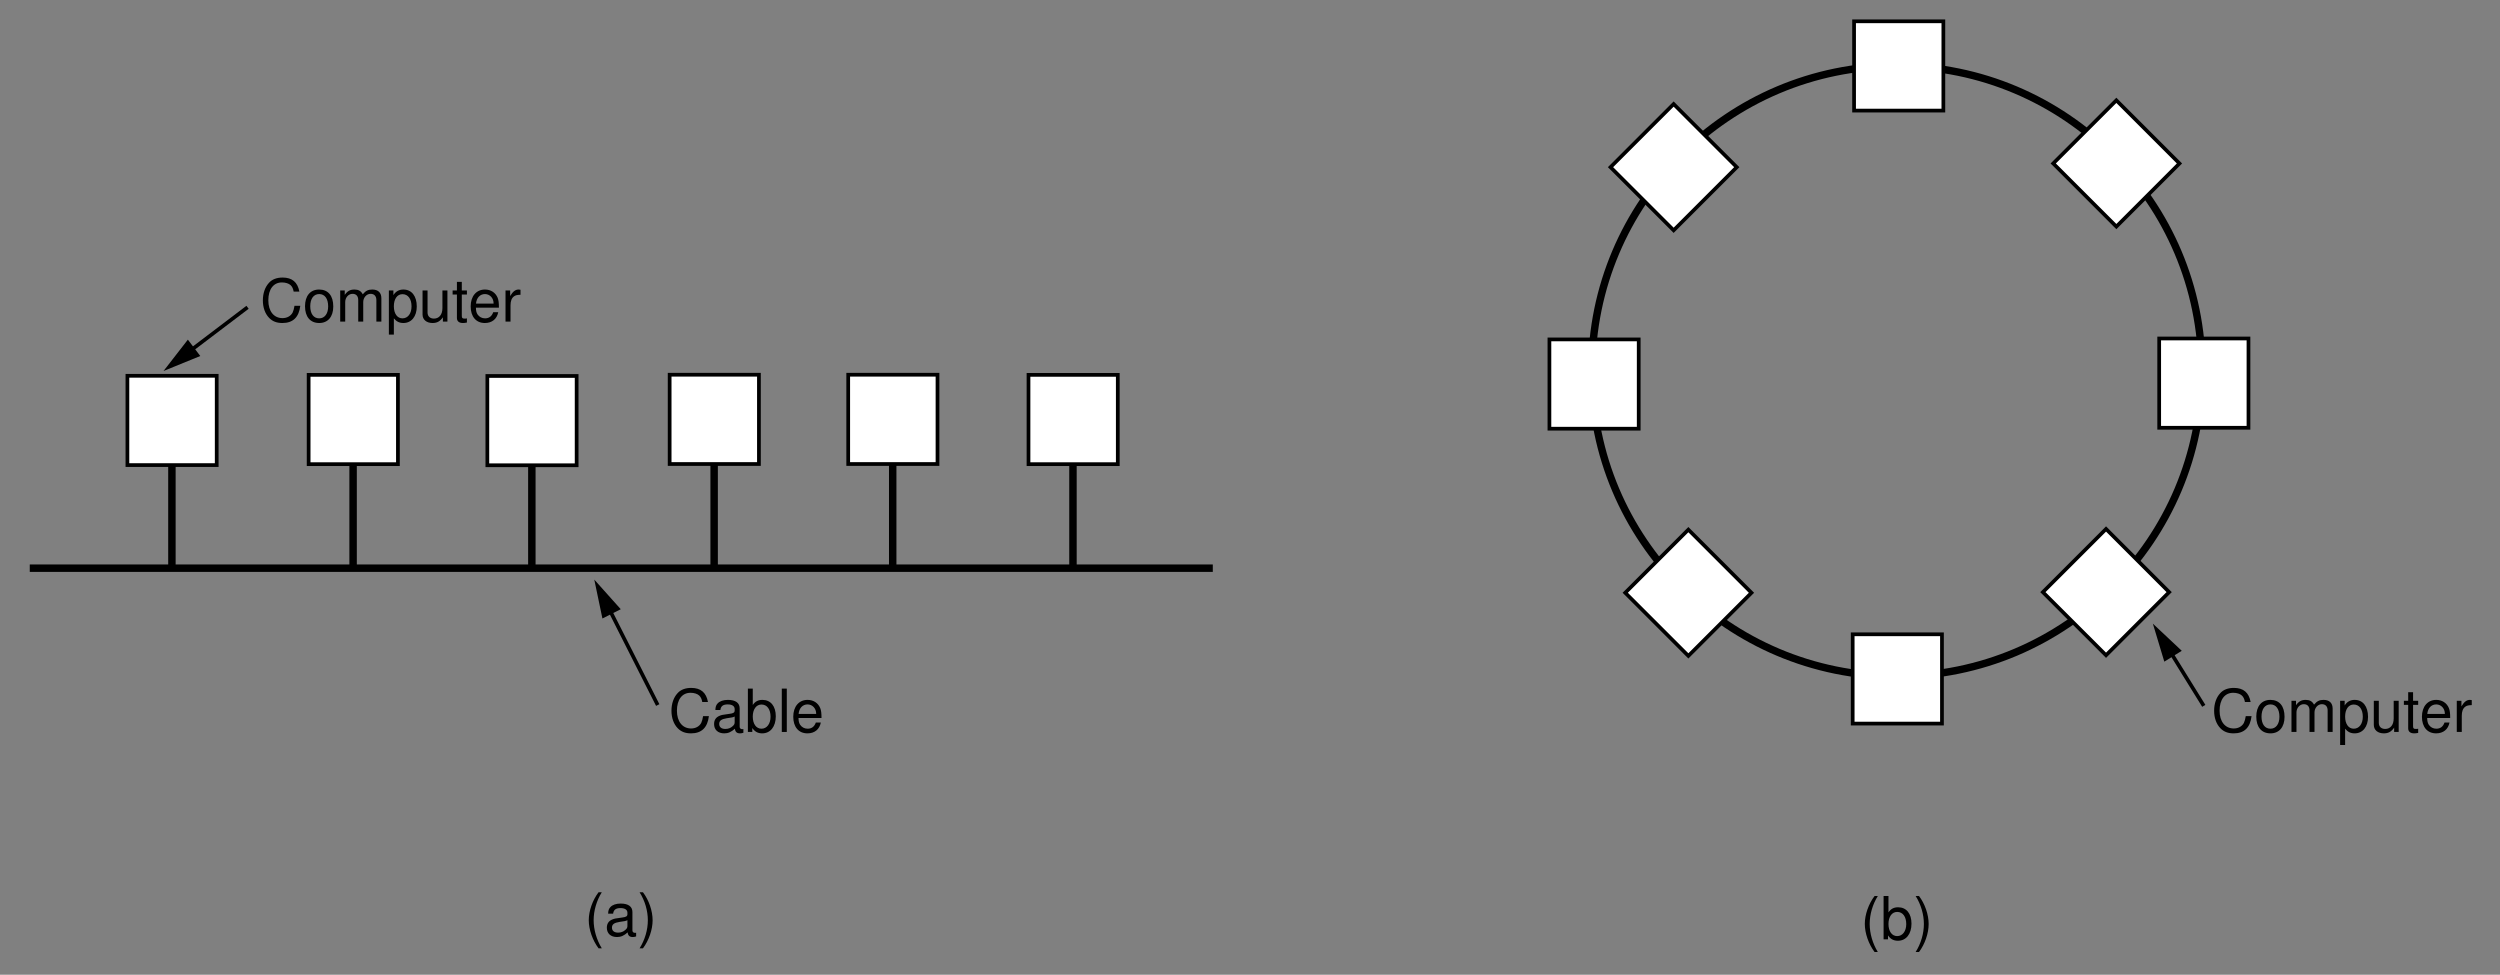 <?xml version="1.0" encoding="UTF-8"?>
<svg xmlns="http://www.w3.org/2000/svg" xmlns:xlink="http://www.w3.org/1999/xlink" width="336pt" height="131pt" viewBox="0 0 336 131" version="1.1">
<rect x="0" y="0" width="336" height="131" fill="#808080" stroke="none"/>
<defs>
<g>
<symbol overflow="visible" id="glyph0-0">
<path style="stroke:none;" d=""/>
</symbol>
<symbol overflow="visible" id="glyph0-1">
<path style="stroke:none;" d="M 5.297 -4.031 C 5.062 -5.297 4.328 -5.922 3.047 -5.922 C 2.266 -5.922 1.625 -5.688 1.203 -5.203 C 0.672 -4.625 0.391 -3.797 0.391 -2.844 C 0.391 -1.891 0.688 -1.062 1.234 -0.5 C 1.688 -0.031 2.25 0.188 3.016 0.188 C 4.438 0.188 5.234 -0.578 5.422 -2.125 L 4.641 -2.125 C 4.578 -1.734 4.5 -1.453 4.391 -1.219 C 4.141 -0.75 3.641 -0.469 3.031 -0.469 C 1.859 -0.469 1.125 -1.406 1.125 -2.859 C 1.125 -4.359 1.828 -5.266 2.953 -5.266 C 3.438 -5.266 3.875 -5.125 4.109 -4.906 C 4.328 -4.703 4.453 -4.453 4.531 -4.031 Z M 5.297 -4.031 "/>
</symbol>
<symbol overflow="visible" id="glyph0-2">
<path style="stroke:none;" d="M 4.281 -0.391 C 4.203 -0.375 4.172 -0.375 4.141 -0.375 C 3.906 -0.375 3.781 -0.5 3.781 -0.703 L 3.781 -3.172 C 3.781 -3.906 3.234 -4.312 2.203 -4.312 C 1.594 -4.312 1.094 -4.141 0.812 -3.828 C 0.609 -3.609 0.531 -3.375 0.516 -2.953 L 1.188 -2.953 C 1.25 -3.469 1.547 -3.703 2.172 -3.703 C 2.781 -3.703 3.109 -3.469 3.109 -3.078 L 3.109 -2.891 C 3.109 -2.609 2.938 -2.5 2.422 -2.438 C 1.469 -2.312 1.328 -2.281 1.078 -2.172 C 0.578 -1.969 0.344 -1.594 0.344 -1.062 C 0.344 -0.297 0.859 0.188 1.719 0.188 C 2.234 0.188 2.656 0 3.141 -0.438 C 3.188 -0.016 3.391 0.188 3.828 0.188 C 3.953 0.188 4.062 0.172 4.281 0.109 Z M 3.109 -1.312 C 3.109 -1.094 3.047 -0.953 2.844 -0.781 C 2.578 -0.531 2.25 -0.406 1.859 -0.406 C 1.344 -0.406 1.031 -0.641 1.031 -1.078 C 1.031 -1.516 1.328 -1.734 2.047 -1.844 C 2.75 -1.938 2.891 -1.969 3.109 -2.078 Z M 3.109 -1.312 "/>
</symbol>
<symbol overflow="visible" id="glyph0-3">
<path style="stroke:none;" d="M 0.438 -5.828 L 0.438 0 L 1.031 0 L 1.031 -0.531 C 1.359 -0.047 1.781 0.188 2.359 0.188 C 3.469 0.188 4.188 -0.719 4.188 -2.109 C 4.188 -3.469 3.5 -4.312 2.391 -4.312 C 1.812 -4.312 1.406 -4.094 1.094 -3.625 L 1.094 -5.828 Z M 2.266 -3.688 C 3.016 -3.688 3.484 -3.047 3.484 -2.047 C 3.484 -1.094 2.984 -0.438 2.266 -0.438 C 1.562 -0.438 1.094 -1.078 1.094 -2.062 C 1.094 -3.047 1.562 -3.688 2.266 -3.688 Z M 2.266 -3.688 "/>
</symbol>
<symbol overflow="visible" id="glyph0-4">
<path style="stroke:none;" d="M 1.219 -5.828 L 0.547 -5.828 L 0.547 0 L 1.219 0 Z M 1.219 -5.828 "/>
</symbol>
<symbol overflow="visible" id="glyph0-5">
<path style="stroke:none;" d="M 4.109 -1.875 C 4.109 -2.516 4.062 -2.891 3.938 -3.203 C 3.656 -3.891 3.031 -4.312 2.234 -4.312 C 1.078 -4.312 0.312 -3.422 0.312 -2.047 C 0.312 -0.656 1.047 0.188 2.219 0.188 C 3.188 0.188 3.844 -0.359 4.016 -1.266 L 3.344 -1.266 C 3.156 -0.719 2.781 -0.438 2.25 -0.438 C 1.828 -0.438 1.469 -0.625 1.234 -0.969 C 1.078 -1.219 1.031 -1.453 1.016 -1.875 Z M 1.031 -2.422 C 1.094 -3.188 1.562 -3.703 2.234 -3.703 C 2.891 -3.703 3.391 -3.156 3.391 -2.469 C 3.391 -2.453 3.391 -2.438 3.391 -2.422 Z M 1.031 -2.422 "/>
</symbol>
<symbol overflow="visible" id="glyph0-6">
<path style="stroke:none;" d="M 2.172 -4.312 C 1 -4.312 0.281 -3.469 0.281 -2.062 C 0.281 -0.656 0.984 0.188 2.188 0.188 C 3.359 0.188 4.078 -0.656 4.078 -2.031 C 4.078 -3.484 3.391 -4.312 2.172 -4.312 Z M 2.188 -3.703 C 2.938 -3.703 3.391 -3.078 3.391 -2.047 C 3.391 -1.062 2.922 -0.438 2.188 -0.438 C 1.438 -0.438 0.984 -1.047 0.984 -2.062 C 0.984 -3.078 1.438 -3.703 2.188 -3.703 Z M 2.188 -3.703 "/>
</symbol>
<symbol overflow="visible" id="glyph0-7">
<path style="stroke:none;" d="M 0.562 -4.188 L 0.562 0 L 1.234 0 L 1.234 -2.625 C 1.234 -3.234 1.672 -3.734 2.219 -3.734 C 2.719 -3.734 2.984 -3.422 2.984 -2.891 L 2.984 0 L 3.656 0 L 3.656 -2.625 C 3.656 -3.234 4.109 -3.734 4.641 -3.734 C 5.141 -3.734 5.422 -3.422 5.422 -2.891 L 5.422 0 L 6.094 0 L 6.094 -3.141 C 6.094 -3.891 5.656 -4.312 4.875 -4.312 C 4.312 -4.312 3.984 -4.141 3.594 -3.672 C 3.344 -4.125 3.016 -4.312 2.469 -4.312 C 1.906 -4.312 1.531 -4.109 1.172 -3.594 L 1.172 -4.188 Z M 0.562 -4.188 "/>
</symbol>
<symbol overflow="visible" id="glyph0-8">
<path style="stroke:none;" d="M 0.438 1.75 L 1.109 1.75 L 1.109 -0.438 C 1.453 -0.016 1.844 0.188 2.391 0.188 C 3.469 0.188 4.188 -0.688 4.188 -2.031 C 4.188 -3.438 3.5 -4.312 2.391 -4.312 C 1.812 -4.312 1.359 -4.062 1.047 -3.562 L 1.047 -4.188 L 0.438 -4.188 Z M 2.266 -3.688 C 3.016 -3.688 3.484 -3.047 3.484 -2.047 C 3.484 -1.094 3 -0.438 2.266 -0.438 C 1.562 -0.438 1.109 -1.078 1.109 -2.062 C 1.109 -3.047 1.562 -3.688 2.266 -3.688 Z M 2.266 -3.688 "/>
</symbol>
<symbol overflow="visible" id="glyph0-9">
<path style="stroke:none;" d="M 3.859 0 L 3.859 -4.188 L 3.188 -4.188 L 3.188 -1.812 C 3.188 -0.953 2.75 -0.406 2.047 -0.406 C 1.516 -0.406 1.188 -0.719 1.188 -1.219 L 1.188 -4.188 L 0.516 -4.188 L 0.516 -0.953 C 0.516 -0.266 1.047 0.188 1.859 0.188 C 2.469 0.188 2.859 -0.031 3.25 -0.578 L 3.25 0 Z M 3.859 0 "/>
</symbol>
<symbol overflow="visible" id="glyph0-10">
<path style="stroke:none;" d="M 2.031 -4.188 L 1.344 -4.188 L 1.344 -5.344 L 0.688 -5.344 L 0.688 -4.188 L 0.109 -4.188 L 0.109 -3.641 L 0.688 -3.641 L 0.688 -0.484 C 0.688 -0.062 0.969 0.188 1.484 0.188 C 1.641 0.188 1.812 0.172 2.031 0.125 L 2.031 -0.438 C 1.938 -0.406 1.844 -0.406 1.719 -0.406 C 1.422 -0.406 1.344 -0.484 1.344 -0.781 L 1.344 -3.641 L 2.031 -3.641 Z M 2.031 -4.188 "/>
</symbol>
<symbol overflow="visible" id="glyph0-11">
<path style="stroke:none;" d="M 0.547 -4.188 L 0.547 0 L 1.219 0 L 1.219 -2.172 C 1.219 -2.781 1.375 -3.172 1.703 -3.406 C 1.906 -3.547 2.109 -3.594 2.562 -3.609 L 2.562 -4.281 C 2.453 -4.297 2.406 -4.312 2.312 -4.312 C 1.875 -4.312 1.547 -4.062 1.172 -3.438 L 1.172 -4.188 Z M 0.547 -4.188 "/>
</symbol>
<symbol overflow="visible" id="glyph0-12">
<path style="stroke:none;" d="M 1.891 -5.828 C 1.094 -4.781 0.578 -3.328 0.578 -2.078 C 0.578 -0.812 1.094 0.641 1.891 1.703 L 2.328 1.703 C 1.625 0.547 1.234 -0.797 1.234 -2.078 C 1.234 -3.344 1.625 -4.703 2.328 -5.828 Z M 1.891 -5.828 "/>
</symbol>
<symbol overflow="visible" id="glyph0-13">
<path style="stroke:none;" d="M 0.75 1.703 C 1.547 0.641 2.047 -0.812 2.047 -2.062 C 2.047 -3.328 1.547 -4.781 0.75 -5.828 L 0.297 -5.828 C 1.016 -4.688 1.406 -3.344 1.406 -2.062 C 1.406 -0.797 1.016 0.562 0.297 1.703 Z M 0.75 1.703 "/>
</symbol>
</g>
</defs>
<g id="surface1">
<path style="fill:none;stroke-width:10;stroke-linecap:butt;stroke-linejoin:miter;stroke:rgb(0%,0%,0%);stroke-opacity:1;stroke-miterlimit:4;" d="M 40 546.367 L 1630 546.367 " transform="matrix(0.1,0,0,-0.1,0,131)"/>
<g style="fill:rgb(0%,0%,0%);fill-opacity:1;">
  <use xlink:href="#glyph0-1" x="89.854" y="98.376"/>
  <use xlink:href="#glyph0-2" x="95.63" y="98.376"/>
  <use xlink:href="#glyph0-3" x="100.078" y="98.376"/>
  <use xlink:href="#glyph0-4" x="104.526" y="98.376"/>
  <use xlink:href="#glyph0-5" x="106.302" y="98.376"/>
  <use xlink:href="#glyph0-0" x="110.75" y="98.376"/>
  <use xlink:href="#glyph0-0" x="110.75" y="98.376"/>
  <use xlink:href="#glyph0-0" x="110.75" y="98.376"/>
  <use xlink:href="#glyph0-0" x="110.75" y="98.376"/>
  <use xlink:href="#glyph0-0" x="110.75" y="98.376"/>
  <use xlink:href="#glyph0-0" x="110.75" y="98.376"/>
  <use xlink:href="#glyph0-0" x="110.75" y="98.376"/>
  <use xlink:href="#glyph0-0" x="110.75" y="98.376"/>
</g>
<g style="fill:rgb(0%,0%,0%);fill-opacity:1;">
  <use xlink:href="#glyph0-1" x="297.188" y="98.376"/>
  <use xlink:href="#glyph0-6" x="302.964" y="98.376"/>
  <use xlink:href="#glyph0-7" x="307.412" y="98.376"/>
  <use xlink:href="#glyph0-8" x="314.076" y="98.376"/>
  <use xlink:href="#glyph0-9" x="318.524" y="98.376"/>
  <use xlink:href="#glyph0-10" x="322.972" y="98.376"/>
  <use xlink:href="#glyph0-5" x="325.196" y="98.376"/>
  <use xlink:href="#glyph0-11" x="329.644" y="98.376"/>
</g>
<g style="fill:rgb(0%,0%,0%);fill-opacity:1;">
  <use xlink:href="#glyph0-12" x="250.052" y="126.25"/>
  <use xlink:href="#glyph0-3" x="252.716" y="126.25"/>
  <use xlink:href="#glyph0-13" x="257.164" y="126.25"/>
</g>
<g style="fill:rgb(0%,0%,0%);fill-opacity:1;">
  <use xlink:href="#glyph0-12" x="78.552" y="125.75"/>
  <use xlink:href="#glyph0-2" x="81.216" y="125.75"/>
  <use xlink:href="#glyph0-13" x="85.664" y="125.75"/>
</g>
<g style="fill:rgb(0%,0%,0%);fill-opacity:1;">
  <use xlink:href="#glyph0-1" x="34.938" y="43.225"/>
  <use xlink:href="#glyph0-6" x="40.714" y="43.225"/>
  <use xlink:href="#glyph0-7" x="45.162" y="43.225"/>
  <use xlink:href="#glyph0-8" x="51.826" y="43.225"/>
  <use xlink:href="#glyph0-9" x="56.274" y="43.225"/>
  <use xlink:href="#glyph0-10" x="60.722" y="43.225"/>
  <use xlink:href="#glyph0-5" x="62.946" y="43.225"/>
  <use xlink:href="#glyph0-11" x="67.394" y="43.225"/>
</g>
<path style="fill:none;stroke-width:10;stroke-linecap:butt;stroke-linejoin:miter;stroke:rgb(0%,0%,0%);stroke-opacity:1;stroke-miterlimit:4;" d="M 231.055 704.688 L 231.055 545.547 " transform="matrix(0.1,0,0,-0.1,0,131)"/>
<path style="fill-rule:nonzero;fill:rgb(100%,100%,100%);fill-opacity:1;stroke-width:5;stroke-linecap:butt;stroke-linejoin:miter;stroke:rgb(0%,0%,0%);stroke-opacity:1;stroke-miterlimit:4;" d="M 171.25 684.922 L 291.25 684.922 L 291.25 804.922 L 171.25 804.922 Z M 171.25 684.922 " transform="matrix(0.1,0,0,-0.1,0,131)"/>
<path style="fill:none;stroke-width:10;stroke-linecap:butt;stroke-linejoin:miter;stroke:rgb(0%,0%,0%);stroke-opacity:1;stroke-miterlimit:4;" d="M 474.57 705.938 L 474.57 546.797 " transform="matrix(0.1,0,0,-0.1,0,131)"/>
<path style="fill-rule:nonzero;fill:rgb(100%,100%,100%);fill-opacity:1;stroke-width:5;stroke-linecap:butt;stroke-linejoin:miter;stroke:rgb(0%,0%,0%);stroke-opacity:1;stroke-miterlimit:4;" d="M 414.805 686.172 L 534.805 686.172 L 534.805 806.172 L 414.805 806.172 Z M 414.805 686.172 " transform="matrix(0.1,0,0,-0.1,0,131)"/>
<path style="fill:none;stroke-width:10;stroke-linecap:butt;stroke-linejoin:miter;stroke:rgb(0%,0%,0%);stroke-opacity:1;stroke-miterlimit:4;" d="M 714.805 704.492 L 714.805 545.312 " transform="matrix(0.1,0,0,-0.1,0,131)"/>
<path style="fill-rule:nonzero;fill:rgb(100%,100%,100%);fill-opacity:1;stroke-width:5;stroke-linecap:butt;stroke-linejoin:miter;stroke:rgb(0%,0%,0%);stroke-opacity:1;stroke-miterlimit:4;" d="M 655 684.688 L 775 684.688 L 775 804.688 L 655 804.688 Z M 655 684.688 " transform="matrix(0.1,0,0,-0.1,0,131)"/>
<path style="fill:none;stroke-width:10;stroke-linecap:butt;stroke-linejoin:miter;stroke:rgb(0%,0%,0%);stroke-opacity:1;stroke-miterlimit:4;" d="M 1199.805 706.172 L 1199.805 546.992 " transform="matrix(0.1,0,0,-0.1,0,131)"/>
<path style="fill-rule:nonzero;fill:rgb(100%,100%,100%);fill-opacity:1;stroke-width:5;stroke-linecap:butt;stroke-linejoin:miter;stroke:rgb(0%,0%,0%);stroke-opacity:1;stroke-miterlimit:4;" d="M 1140 686.367 L 1260 686.367 L 1260 806.367 L 1140 806.367 Z M 1140 686.367 " transform="matrix(0.1,0,0,-0.1,0,131)"/>
<path style="fill:none;stroke-width:10;stroke-linecap:butt;stroke-linejoin:miter;stroke:rgb(0%,0%,0%);stroke-opacity:1;stroke-miterlimit:4;" d="M 959.805 706.172 L 959.805 546.992 " transform="matrix(0.1,0,0,-0.1,0,131)"/>
<path style="fill-rule:nonzero;fill:rgb(100%,100%,100%);fill-opacity:1;stroke-width:5;stroke-linecap:butt;stroke-linejoin:miter;stroke:rgb(0%,0%,0%);stroke-opacity:1;stroke-miterlimit:4;" d="M 900 686.367 L 1020 686.367 L 1020 806.367 L 900 806.367 Z M 900 686.367 " transform="matrix(0.1,0,0,-0.1,0,131)"/>
<path style="fill:none;stroke-width:10;stroke-linecap:butt;stroke-linejoin:miter;stroke:rgb(0%,0%,0%);stroke-opacity:1;stroke-miterlimit:4;" d="M 1442.07 705.938 L 1442.07 546.797 " transform="matrix(0.1,0,0,-0.1,0,131)"/>
<path style="fill-rule:nonzero;fill:rgb(100%,100%,100%);fill-opacity:1;stroke-width:5;stroke-linecap:butt;stroke-linejoin:miter;stroke:rgb(0%,0%,0%);stroke-opacity:1;stroke-miterlimit:4;" d="M 1382.305 686.172 L 1502.305 686.172 L 1502.305 806.172 L 1382.305 806.172 Z M 1382.305 686.172 " transform="matrix(0.1,0,0,-0.1,0,131)"/>
<path style="fill:none;stroke-width:10;stroke-linecap:butt;stroke-linejoin:miter;stroke:rgb(0%,0%,0%);stroke-opacity:1;stroke-miterlimit:4;" d="M 2549.375 401.133 C 2775.898 401.133 2959.492 584.766 2959.492 811.25 C 2959.492 1037.734 2775.898 1221.367 2549.375 1221.367 C 2322.891 1221.367 2139.258 1037.734 2139.258 811.25 C 2139.258 584.766 2322.891 401.133 2549.375 401.133 Z M 2549.375 401.133 " transform="matrix(0.1,0,0,-0.1,0,131)"/>
<path style="fill-rule:nonzero;fill:rgb(100%,100%,100%);fill-opacity:1;stroke-width:5;stroke-linecap:butt;stroke-linejoin:miter;stroke:rgb(0%,0%,0%);stroke-opacity:1;stroke-miterlimit:4;" d="M 2490 337.5 L 2610 337.5 L 2610 457.5 L 2490 457.5 Z M 2490 337.5 " transform="matrix(0.1,0,0,-0.1,0,131)"/>
<path style=" stroke:none;fill-rule:nonzero;fill:rgb(100%,100%,100%);fill-opacity:1;" d="M 226.914 88.152 L 235.398 79.668 L 226.914 71.184 L 218.43 79.668 L 226.914 88.152 "/>
<path style="fill:none;stroke-width:5;stroke-linecap:butt;stroke-linejoin:miter;stroke:rgb(0%,0%,0%);stroke-opacity:1;stroke-miterlimit:4;" d="M 2269.141 428.477 L 2353.984 513.32 L 2269.141 598.164 L 2184.297 513.32 Z M 2269.141 428.477 " transform="matrix(0.1,0,0,-0.1,0,131)"/>
<path style="fill-rule:nonzero;fill:rgb(100%,100%,100%);fill-opacity:1;stroke-width:5;stroke-linecap:butt;stroke-linejoin:miter;stroke:rgb(0%,0%,0%);stroke-opacity:1;stroke-miterlimit:4;" d="M 2082.422 733.828 L 2202.422 733.828 L 2202.422 853.828 L 2082.422 853.828 Z M 2082.422 733.828 " transform="matrix(0.1,0,0,-0.1,0,131)"/>
<path style=" stroke:none;fill-rule:nonzero;fill:rgb(100%,100%,100%);fill-opacity:1;" d="M 216.453 22.469 L 224.938 30.953 L 233.422 22.469 L 224.938 13.984 L 216.453 22.469 "/>
<path style="fill:none;stroke-width:5;stroke-linecap:butt;stroke-linejoin:miter;stroke:rgb(0%,0%,0%);stroke-opacity:1;stroke-miterlimit:4;" d="M 2164.531 1085.312 L 2249.375 1000.469 L 2334.219 1085.312 L 2249.375 1170.156 Z M 2164.531 1085.312 " transform="matrix(0.1,0,0,-0.1,0,131)"/>
<path style="fill-rule:nonzero;fill:rgb(100%,100%,100%);fill-opacity:1;stroke-width:5;stroke-linecap:butt;stroke-linejoin:miter;stroke:rgb(0%,0%,0%);stroke-opacity:1;stroke-miterlimit:4;" d="M 2491.875 1161.367 L 2611.875 1161.367 L 2611.875 1281.367 L 2491.875 1281.367 Z M 2491.875 1161.367 " transform="matrix(0.1,0,0,-0.1,0,131)"/>
<path style=" stroke:none;fill-rule:nonzero;fill:rgb(100%,100%,100%);fill-opacity:1;" d="M 284.438 13.484 L 275.953 21.969 L 284.438 30.453 L 292.922 21.969 L 284.438 13.484 "/>
<path style="fill:none;stroke-width:5;stroke-linecap:butt;stroke-linejoin:miter;stroke:rgb(0%,0%,0%);stroke-opacity:1;stroke-miterlimit:4;" d="M 2844.375 1175.156 L 2759.531 1090.312 L 2844.375 1005.469 L 2929.219 1090.312 Z M 2844.375 1175.156 " transform="matrix(0.1,0,0,-0.1,0,131)"/>
<path style="fill-rule:nonzero;fill:rgb(100%,100%,100%);fill-opacity:1;stroke-width:5;stroke-linecap:butt;stroke-linejoin:miter;stroke:rgb(0%,0%,0%);stroke-opacity:1;stroke-miterlimit:4;" d="M 2901.953 735.078 L 3021.953 735.078 L 3021.953 855.078 L 2901.953 855.078 Z M 2901.953 735.078 " transform="matrix(0.1,0,0,-0.1,0,131)"/>
<path style=" stroke:none;fill-rule:nonzero;fill:rgb(100%,100%,100%);fill-opacity:1;" d="M 291.535 79.582 L 283.051 71.094 L 274.562 79.582 L 283.051 88.066 L 291.535 79.582 "/>
<path style="fill:none;stroke-width:5;stroke-linecap:butt;stroke-linejoin:miter;stroke:rgb(0%,0%,0%);stroke-opacity:1;stroke-miterlimit:4;" d="M 2915.352 514.18 L 2830.508 599.062 L 2745.625 514.18 L 2830.508 429.336 Z M 2915.352 514.18 " transform="matrix(0.1,0,0,-0.1,0,131)"/>
<path style=" stroke:none;fill-rule:nonzero;fill:rgb(0%,0%,0%);fill-opacity:1;" d="M 80.965 83.125 L 79.871 77.898 L 83.43 81.879 L 80.965 83.125 "/>
<path style="fill:none;stroke-width:5;stroke-linecap:butt;stroke-linejoin:miter;stroke:rgb(0%,0%,0%);stroke-opacity:1;stroke-miterlimit:1;" d="M 883.984 362.422 L 809.531 509.648 " transform="matrix(0.1,0,0,-0.1,0,131)"/>
<path style=" stroke:none;fill-rule:nonzero;fill:rgb(0%,0%,0%);fill-opacity:1;" d="M 26.918 47.848 L 21.977 49.863 L 25.25 45.648 L 26.918 47.848 "/>
<path style="fill:none;stroke-width:5;stroke-linecap:butt;stroke-linejoin:miter;stroke:rgb(0%,0%,0%);stroke-opacity:1;stroke-miterlimit:1;" d="M 332.695 896.992 L 238.867 825.82 " transform="matrix(0.1,0,0,-0.1,0,131)"/>
<path style=" stroke:none;fill-rule:nonzero;fill:rgb(0%,0%,0%);fill-opacity:1;" d="M 290.883 88.926 L 289.344 83.816 L 293.23 87.469 L 290.883 88.926 "/>
<path style="fill:none;stroke-width:5;stroke-linecap:butt;stroke-linejoin:miter;stroke:rgb(0%,0%,0%);stroke-opacity:1;stroke-miterlimit:1;" d="M 2961.875 361.367 L 2906.016 451.523 " transform="matrix(0.1,0,0,-0.1,0,131)"/>
</g>
</svg>
